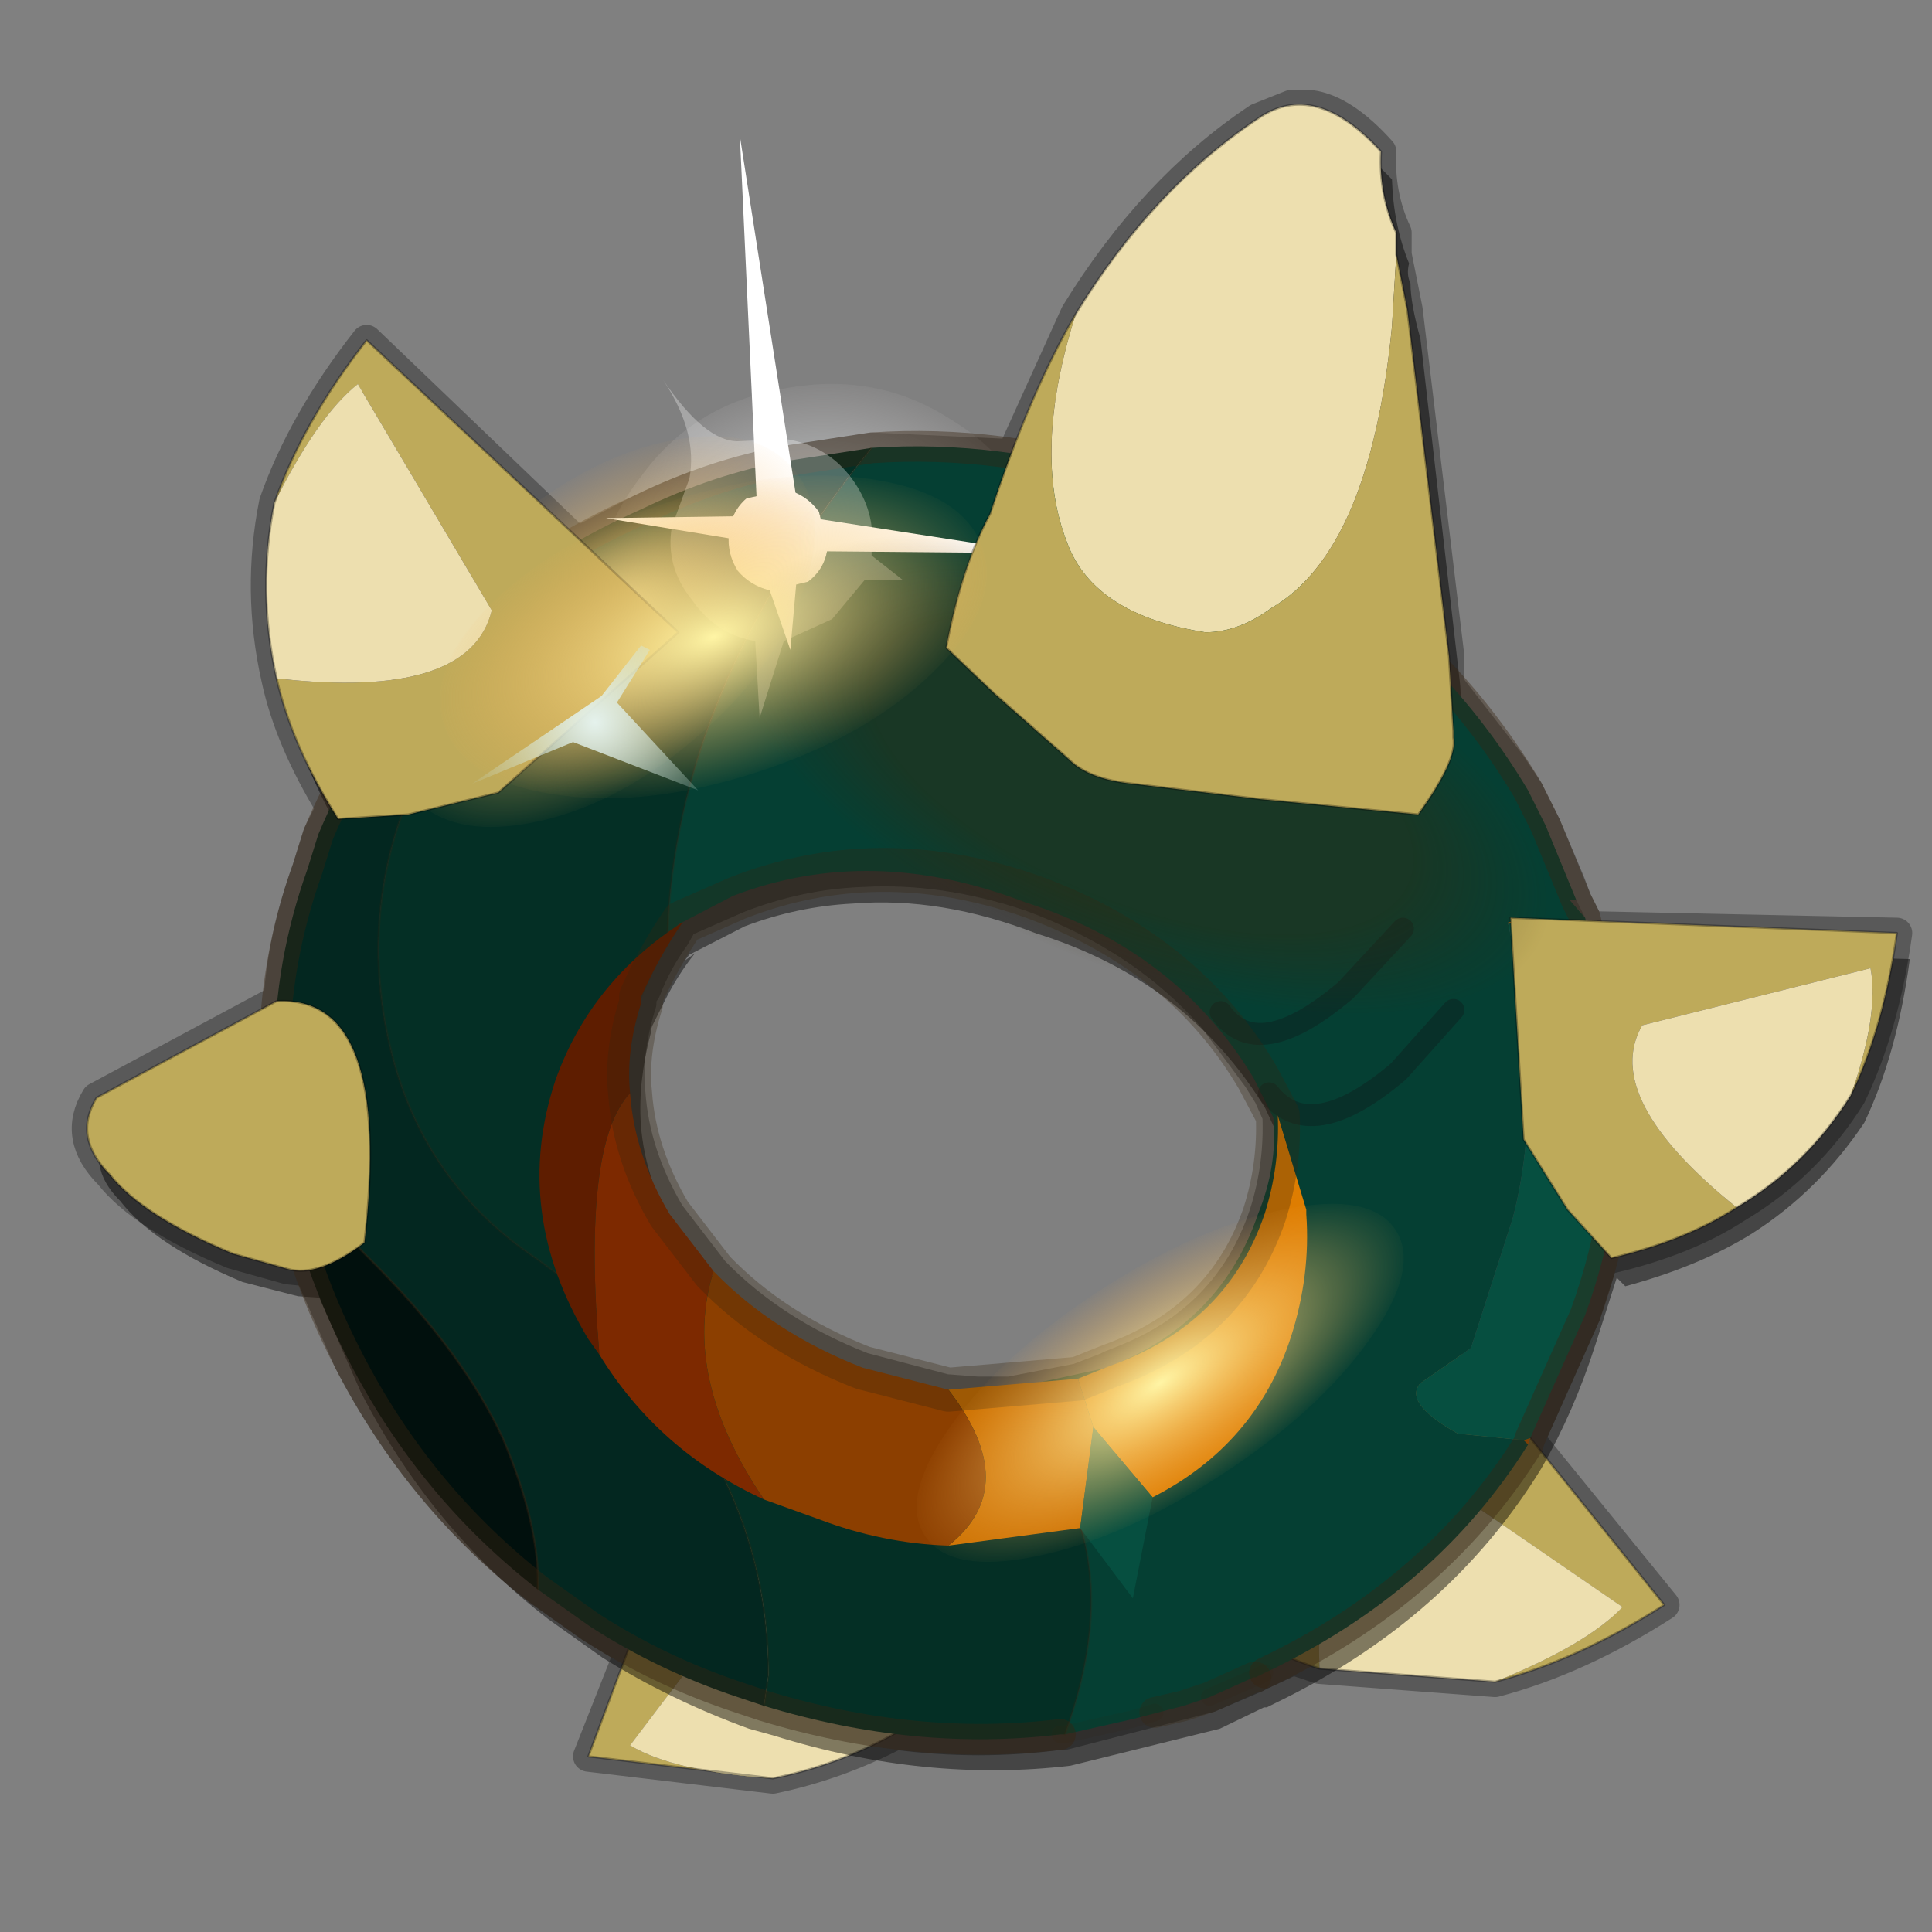 <?xml version="1.0" encoding="UTF-8" standalone="no"?>
<svg xmlns:xlink="http://www.w3.org/1999/xlink" height="440.0px" width="440.0px" xmlns="http://www.w3.org/2000/svg">
  <rect width="100%" height="100%" fill="#808080" stroke="none"/>
  <g transform="matrix(10.0, 0.0, 0.0, 10.0, 0.0, 0.0)">
    <use height="44.0" transform="matrix(1.0, 0.0, 0.0, 1.0, 0.0, 0.0)" width="44.0" xlink:href="#shape0"/>
    <use height="57.5" transform="matrix(0.648, 0.0, 0.0, 0.648, 2.25, 3.05)" width="63.65" xlink:href="#sprite0"/>
    <use height="36.85" transform="matrix(1.0, 0.0, 0.0, 1.0, 5.9, 3.1)" width="37.3" xlink:href="#shape2"/>
    <use height="65.0" transform="matrix(0.135, -0.113, 0.063, 0.077, 7.272, 15.553)" width="65.0" xlink:href="#sprite1"/>
    <use height="30.4" transform="matrix(0.322, 0.119, -0.084, 0.326, 17.596, 9.116)" width="60.1" xlink:href="#sprite2"/>
    <use height="16.25" transform="matrix(1.0, 0.0, 0.0, 1.0, 6.05, 2.4)" width="27.05" xlink:href="#shape5"/>
    <use height="65.0" transform="matrix(0.189, -0.061, 0.03, 0.095, 9.131, 13.4)" width="65.0" xlink:href="#sprite1"/>
    <use height="14.25" transform="matrix(1.0, 0.0, 0.0, 1.0, 2.0, 14.7)" width="13.9" xlink:href="#shape6"/>
    <use height="65.0" transform="matrix(0.165, -0.107, 0.042, 0.065, 19.696, 32.858)" width="65.0" xlink:href="#sprite1"/>
  </g>
  <defs>
    <g id="shape0" transform="matrix(1.0, 0.0, 0.0, 1.0, 0.0, 0.0)">
      <path d="M44.0 44.0 L0.0 44.0 0.0 0.0 44.0 0.0 44.0 44.0" fill="#43adca" fill-opacity="0.0" fill-rule="evenodd" stroke="none"/>
      <path d="M31.45 3.45 Q31.4 4.45 31.8 5.3 L31.8 5.8 32.05 7.05 33.0 14.95 33.0 15.6 34.4 17.4 34.8 18.0 35.2 18.8 35.75 20.1 35.9 20.5 36.1 20.9 36.15 21.1 43.2 21.25 Q42.9 23.4 42.15 24.95 41.15 26.55 39.55 27.5 38.4 28.25 36.7 28.65 L36.55 28.55 36.1 29.95 34.85 32.75 34.85 32.8 37.9 36.55 Q35.95 37.8 34.05 38.3 L30.05 38.0 29.45 37.8 28.8 38.1 28.6 38.2 27.55 38.65 24.25 39.5 24.15 39.5 Q22.3 39.75 20.4 39.5 19.05 40.2 17.6 40.5 L13.4 40.0 14.35 37.6 13.45 37.05 12.25 36.2 Q9.55 34.1 7.95 31.0 L7.05 28.95 6.55 28.9 5.3 28.55 Q3.25 27.7 2.5 26.75 1.65 25.9 2.2 25.0 L6.3 22.8 6.35 22.8 Q6.45 21.3 7.0 19.8 L7.25 19.0 7.55 18.4 Q6.6 16.85 6.3 15.45 5.85 13.45 6.25 11.45 6.9 9.6 8.35 7.75 L13.15 12.35 14.6 11.6 Q16.25 10.8 17.9 10.5 L19.85 10.2 23.05 10.35 24.5 7.15 Q26.25 4.3 28.65 2.7 L29.4 2.4 29.85 2.4 Q30.6 2.5 31.45 3.45 M7.05 28.95 Q6.55 27.45 6.35 26.0 L6.25 24.05 6.35 22.8 M23.05 10.35 L23.95 10.5 25.8 10.95 26.25 11.15 26.5 11.2 Q28.45 11.9 29.95 13.0 31.65 14.1 33.0 15.6 M36.15 21.1 L36.75 23.7 36.85 24.5 Q37.05 26.5 36.55 28.55 M31.95 21.15 L30.65 22.55 Q28.65 24.25 27.65 23.2 L28.65 24.55 28.9 24.95 Q29.85 26.1 31.85 24.4 L33.1 23.0 M28.9 24.95 L29.1 25.4 Q29.15 26.55 28.8 27.65 28.0 30.05 25.55 31.0 L25.3 31.1 25.2 31.15 24.55 31.4 23.0 31.7 22.25 31.7 21.6 31.65 21.55 31.65 19.65 31.15 Q17.6 30.35 16.25 28.95 L15.25 27.65 Q14.45 26.3 14.35 24.9 14.25 23.95 14.6 22.85 L14.6 22.7 14.7 22.55 Q14.95 21.9 15.35 21.35 15.25 19.55 15.7 17.95 L15.75 17.85 16.45 15.8 Q17.25 13.85 18.6 11.95 L18.95 11.45 19.3 10.95 19.85 10.2 M7.55 18.4 Q8.25 16.85 9.3 15.55 L9.45 15.4 Q10.15 14.5 11.1 13.75 L11.5 13.4 11.65 13.35 Q12.3 12.4 12.65 12.6 L12.85 12.5 13.15 12.35 M12.7 29.0 L12.05 28.55 Q9.7 26.9 8.95 24.1 8.2 21.25 9.15 18.6 L9.15 18.55 Q10.1 15.75 11.6 13.45 L11.65 13.35 M15.35 21.35 L15.55 21.0 16.8 20.45 Q18.2 19.9 19.65 19.85 21.5 19.75 23.45 20.4 26.05 21.35 27.65 23.2 M6.25 24.05 Q6.3 26.4 8.15 28.4 L8.45 28.7 Q10.55 30.8 11.45 32.75 12.3 34.75 12.25 36.2 M24.65 34.85 Q25.2 36.85 24.25 39.5 M14.35 37.6 L15.55 38.2 16.8 38.65 17.4 38.85 17.5 38.15 17.3 35.9 16.5 33.7 M20.4 39.5 L17.4 38.85 M34.85 32.8 L34.8 32.9 33.75 34.4 Q32.2 36.2 30.05 37.45 L29.45 37.8 M27.55 38.65 L28.55 38.2 28.6 38.2" fill="none" stroke="#000000" stroke-linecap="round" stroke-linejoin="round" stroke-opacity="0.302" stroke-width="0.7"/>
      <path d="M10.35 15.45 L11.15 14.7 Q12.8 13.1 14.85 12.15 17.6 10.8 20.55 10.95 21.95 11.15 22.7 12.3 23.4 13.65 23.35 15.4 23.15 15.65 21.85 15.4 L19.35 14.8 16.6 14.5 13.55 14.9 Q11.15 15.65 9.0 17.15 L10.35 15.45 M20.95 11.35 Q15.75 10.8 11.15 14.7 15.75 10.8 20.95 11.35" fill="#bed70a" fill-rule="evenodd" stroke="none"/>
      <path d="M24.7 17.5 L24.05 16.8 25.8 16.75 32.45 15.75 32.2 16.05 31.45 17.2 31.25 17.6 31.2 17.65 24.7 17.5" fill="#33320d" fill-rule="evenodd" stroke="none"/>
      <path d="M31.2 17.65 Q30.9 18.6 31.35 19.4 27.3 19.4 25.1 17.95 L24.7 17.5 31.2 17.65" fill="#3d3c0f" fill-rule="evenodd" stroke="none"/>
      <path d="M10.35 15.45 L9.0 17.15 Q6.65 20.7 7.15 25.85 M11.15 14.7 Q15.75 10.8 20.95 11.35 M10.35 15.45 L10.65 15.15 11.15 14.7 M32.2 16.05 Q36.15 19.4 36.4 25.95" fill="none" stroke="#edded2" stroke-linecap="round" stroke-linejoin="round" stroke-opacity="0.341" stroke-width="1.0"/>
      <path d="M24.7 17.5 L24.05 16.8 25.8 16.75 32.45 15.75 32.75 15.4 M32.45 15.75 L32.85 15.75 M32.45 15.75 L32.2 16.05 M31.2 17.65 Q30.9 18.6 31.35 19.4 27.3 19.4 25.1 17.95 L24.7 17.5 M31.2 17.65 L31.25 17.6 31.45 17.2 32.2 16.05 M21.4 19.95 L21.1 19.8" fill="none" stroke="#382510" stroke-linecap="round" stroke-linejoin="round" stroke-opacity="0.224" stroke-width="0.05"/>
      <path d="M34.05 38.3 Q35.95 37.8 37.9 36.55 L31.8 28.95 27.85 32.8 27.2 34.75 27.0 36.4 Q28.6 37.55 30.05 38.0 29.9 33.55 32.0 33.2 L36.95 36.6 Q36.15 37.45 34.05 38.3" fill="#beaa5a" fill-rule="evenodd" stroke="none"/>
      <path d="M30.05 38.0 L34.05 38.3 Q36.15 37.45 36.95 36.6 L32.0 33.2 Q29.9 33.55 30.05 38.0" fill="#eddfaf" fill-rule="evenodd" stroke="none"/>
      <path d="M34.05 38.3 Q35.95 37.8 37.9 36.55 L31.8 28.95 27.85 32.8 27.2 34.75 27.0 36.4 Q28.6 37.55 30.05 38.0 L34.05 38.3 Z" fill="none" stroke="#000000" stroke-linecap="round" stroke-linejoin="round" stroke-opacity="0.302" stroke-width="0.05"/>
      <path d="M17.6 40.5 L13.4 40.0 16.8 30.9 Q21.25 32.9 21.75 33.25 L23.0 34.95 23.7 36.4 21.3 38.9 Q20.05 34.65 17.95 35.0 L14.35 39.75 Q15.35 40.35 17.6 40.5" fill="#beaa5a" fill-rule="evenodd" stroke="none"/>
      <path d="M21.3 38.9 Q19.6 40.1 17.6 40.5 15.35 40.35 14.35 39.75 L17.95 35.0 Q20.05 34.65 21.3 38.9" fill="#eddfaf" fill-rule="evenodd" stroke="none"/>
      <path d="M17.6 40.5 L13.4 40.0 16.8 30.9 Q21.25 32.9 21.75 33.25 L23.0 34.95 23.7 36.4 21.3 38.9 Q19.6 40.1 17.6 40.5 Z" fill="none" stroke="#000000" stroke-linecap="round" stroke-linejoin="round" stroke-opacity="0.302" stroke-width="0.05"/>
    </g>
    <g id="sprite0" transform="matrix(1.0, 0.0, 0.0, 1.0, 0.0, 0.0)">
      <use height="57.5" transform="matrix(1.0, 0.0, 0.0, 1.0, 0.0, 0.0)" width="63.65" xlink:href="#shape1"/>
    </g>
    <g id="shape1" transform="matrix(1.0, 0.0, 0.0, 1.0, 0.0, 0.0)">
      <path d="M46.1 5.25 Q46.1 5.95 46.45 7.2 L47.85 19.4 47.9 20.45 50.6 24.15 51.2 25.35 52.3 28.0 52.6 28.6 52.65 28.7 63.65 29.0 Q63.2 32.35 62.05 34.75 60.45 37.15 58.1 38.65 56.25 39.8 53.65 40.5 L53.35 40.2 52.6 42.55 Q51.85 44.9 50.7 46.9 47.45 52.2 41.35 55.15 L41.05 55.3 40.95 55.3 39.4 56.05 34.15 57.35 Q29.05 57.95 23.75 56.3 L22.85 56.05 Q20.1 55.05 17.7 53.55 L15.8 52.2 Q11.65 49.0 9.2 44.2 L7.75 40.9 7.0 40.85 5.05 40.35 Q1.95 39.05 0.75 37.5 -0.5 36.25 0.35 34.9 L6.65 31.6 Q6.9 29.25 7.75 26.9 L8.15 25.7 8.6 24.7 Q7.2 22.35 6.7 20.2 6.0 17.1 6.6 13.95 7.55 11.2 9.85 8.25 L17.2 15.35 19.4 14.25 Q22.0 13.05 24.55 12.55 L27.5 12.1 32.45 12.3 Q33.5 9.35 34.75 7.3 37.55 2.95 41.2 0.45 43.1 -0.9 45.45 1.6 45.5 3.2 46.05 4.55 45.95 4.95 46.1 5.25 M41.15 39.05 Q41.85 37.35 41.65 35.65 L41.0 34.25 Q38.25 29.75 32.95 28.1 29.6 26.8 26.5 27.05 24.55 27.15 22.7 27.85 L20.75 28.85 20.6 29.05 20.95 28.8 Q20.35 29.55 19.9 30.45 L19.45 31.35 19.4 31.5 19.4 31.6 Q18.95 33.3 19.05 34.8 19.2 36.9 20.5 39.0 21.1 40.1 22.0 41.05 24.05 43.2 27.25 44.45 28.75 45.0 30.2 45.2 L31.55 45.3 31.75 45.3 Q33.7 45.2 35.65 44.5 L35.95 44.35 36.8 44.0 Q40.0 42.4 41.15 39.05" fill="#000000" fill-opacity="0.459" fill-rule="evenodd" stroke="none"/>
    </g>
    <g id="shape2" transform="matrix(1.0, 0.0, 0.0, 1.0, -5.9, -3.1)">
      <path d="M21.65 9.55 Q23.4 10.6 23.7 12.45 24.05 14.35 22.8 16.0 21.6 17.6 19.5 18.0 17.45 18.35 15.75 17.3 14.0 16.2 13.65 14.3 13.35 12.45 14.6 10.85 15.8 9.2 17.85 8.85 19.95 8.45 21.65 9.55" fill="url(#gradient0)" fill-rule="evenodd" stroke="none"/>
      <path d="M35.9 20.5 L36.1 20.9 35.75 20.5 35.9 20.5" fill="#444444" fill-rule="evenodd" stroke="none"/>
      <path d="M34.85 32.75 L34.8 32.9 34.7 32.8 34.85 32.75" fill="#ab5100" fill-rule="evenodd" stroke="none"/>
      <path d="M34.45 21.0 L34.35 21.05 34.35 21.0 34.45 21.0" fill="#de7d01" fill-rule="evenodd" stroke="none"/>
      <path d="M11.6 13.45 L11.5 13.4 11.65 13.35 11.6 13.45" fill="#9e4700" fill-rule="evenodd" stroke="none"/>
      <path d="M11.5 13.4 L11.6 13.45 Q10.1 15.75 9.15 18.55 8.2 21.25 8.95 24.1 9.7 26.9 12.05 28.55 14.4 30.15 15.9 32.6 17.5 35.15 17.5 38.15 L17.4 38.85 16.8 38.65 Q15.0 38.05 13.45 37.05 L12.25 36.2 Q12.3 34.75 11.45 32.75 10.55 30.8 8.45 28.7 6.3 26.6 6.25 24.05 6.25 21.9 7.0 19.8 L7.25 19.0 Q8.05 17.1 9.3 15.55 10.25 14.35 11.5 13.4" fill="#032720" fill-rule="evenodd" stroke="none"/>
      <path d="M19.85 10.2 Q22.75 10.0 25.8 10.95 L26.25 11.15 26.5 11.2 Q28.45 11.9 29.95 13.0 32.95 14.9 34.8 18.0 L35.2 18.8 35.9 20.5 35.75 20.5 36.1 20.9 36.75 23.7 36.5 23.7 35.2 22.25 34.45 21.0 34.35 21.0 34.35 21.05 Q35.2 24.9 34.45 27.75 L33.5 30.7 32.35 31.5 Q31.95 31.95 33.2 32.65 L34.7 32.8 34.8 32.9 Q32.7 36.25 28.8 38.1 L28.6 38.2 28.55 38.2 27.55 38.65 26.95 38.85 25.8 39.15 24.25 39.5 Q26.05 34.6 22.45 31.75 L25.2 31.15 Q27.8 30.15 28.65 27.65 29.1 26.55 29.0 25.45 L28.55 24.55 Q26.8 21.65 23.35 20.55 19.85 19.2 16.7 20.4 L15.45 21.05 15.2 21.35 Q15.35 15.75 19.85 10.2" fill="#053f33" fill-rule="evenodd" stroke="none"/>
      <path d="M36.75 23.7 L36.85 24.5 Q37.1 27.2 36.1 29.95 L34.85 32.75 34.7 32.8 33.2 32.65 Q31.95 31.95 32.35 31.5 L33.5 30.7 34.45 27.75 Q35.2 24.9 34.35 21.05 L34.45 21.0 35.2 22.25 36.5 23.7 36.75 23.7" fill="#064f40" fill-rule="evenodd" stroke="none"/>
      <path d="M6.25 24.05 Q6.3 26.6 8.45 28.7 10.55 30.8 11.45 32.75 12.3 34.75 12.25 36.2 9.55 34.1 7.95 31.0 6.65 28.5 6.35 26.0 L6.25 24.05" fill="#01100d" fill-rule="evenodd" stroke="none"/>
      <path d="M11.6 13.45 L11.65 13.35 Q12.3 12.4 12.65 12.6 L12.85 12.5 Q13.7 12.0 14.6 11.6 16.25 10.8 17.9 10.5 L19.85 10.2 Q15.35 15.75 15.2 21.35 14.8 21.9 14.55 22.7 L14.35 23.25 Q13.8 25.45 15.15 27.65 16.7 30.2 19.65 31.2 L21.55 31.65 22.45 31.75 Q26.05 34.6 24.25 39.5 L24.15 39.5 Q20.85 39.9 17.4 38.85 L17.5 38.15 Q17.5 35.15 15.9 32.6 14.4 30.15 12.05 28.55 9.7 26.9 8.95 24.1 8.2 21.25 9.15 18.55 10.1 15.75 11.6 13.45" fill="#042f25" fill-rule="evenodd" stroke="none"/>
      <path d="M27.55 38.65 L26.95 38.85 26.3 39.0 M27.55 38.65 L28.55 38.2 28.6 38.2" fill="none" stroke="#382510" stroke-linecap="round" stroke-linejoin="round" stroke-opacity="0.302" stroke-width="0.7"/>
      <path d="M28.8 38.1 L28.6 38.2 27.55 38.65 M26.3 39.0 L25.8 39.15 24.25 39.5 24.15 39.5" fill="none" stroke="#382510" stroke-linecap="round" stroke-linejoin="round" stroke-opacity="0.102" stroke-width="0.4"/>
      <path d="M11.65 13.35 L11.5 13.4 Q10.25 14.35 9.3 15.55 8.05 17.1 7.25 19.0 L7.0 19.8 Q6.25 21.9 6.25 24.05 M12.25 36.2 L13.45 37.05 Q15.0 38.05 16.8 38.65 L17.4 38.85 M12.85 12.5 Q13.7 12.0 14.6 11.6 16.25 10.8 17.9 10.5 L19.85 10.2 Q22.75 10.0 25.8 10.95 L26.25 11.15 26.5 11.2 Q28.45 11.9 29.95 13.0 32.95 14.9 34.8 18.0 L35.2 18.8 35.9 20.5 36.1 20.9 36.75 23.7 36.85 24.5 Q37.1 27.2 36.1 29.95 L34.85 32.75 34.8 32.9 Q32.7 36.25 28.8 38.1 M24.15 39.5 Q20.85 39.9 17.4 38.85 M11.65 13.35 Q12.3 12.4 12.65 12.6 M12.25 36.2 Q9.55 34.1 7.95 31.0 6.65 28.5 6.35 26.0 L6.25 24.05" fill="none" stroke="#382510" stroke-linecap="round" stroke-linejoin="round" stroke-opacity="0.4" stroke-width="0.7"/>
      <path d="M6.25 24.05 Q6.3 26.6 8.45 28.7 10.55 30.8 11.45 32.75 12.3 34.75 12.25 36.2 M12.65 12.6 L12.85 12.5" fill="none" stroke="#382510" stroke-linecap="round" stroke-linejoin="round" stroke-opacity="0.4" stroke-width="0.05"/>
      <path d="M11.6 13.45 L11.65 13.35 M17.4 38.85 L17.5 38.15 Q17.5 35.15 15.9 32.6 14.4 30.15 12.05 28.55 9.7 26.9 8.95 24.1 8.2 21.25 9.15 18.55 10.1 15.75 11.6 13.45 M22.45 31.75 Q26.05 34.6 24.25 39.5 M14.35 23.25 L15.2 21.35 Q15.35 15.75 19.85 10.2" fill="none" stroke="#382510" stroke-linecap="round" stroke-linejoin="round" stroke-opacity="0.224" stroke-width="0.05"/>
      <path d="M27.8 23.05 Q28.65 24.25 30.65 22.55 L31.95 21.15 M28.9 24.9 Q29.85 26.1 31.85 24.4 L33.1 23.0" fill="none" stroke="#130f12" stroke-linecap="round" stroke-linejoin="round" stroke-opacity="0.302" stroke-width="0.5"/>
      <path d="M24.6 34.8 L21.6 35.2 Q23.3 33.85 21.6 31.65 L24.55 31.4 24.9 32.5 24.6 34.8" fill="#cc7000" fill-rule="evenodd" stroke="none"/>
      <path d="M29.1 25.4 L29.75 27.55 29.75 27.65 Q29.85 29.05 29.4 30.45 28.6 32.9 26.25 34.1 L24.9 32.5 24.55 31.4 25.3 31.1 Q27.95 30.15 28.8 27.65 29.15 26.55 29.1 25.4" fill="#de7d01" fill-rule="evenodd" stroke="none"/>
      <path d="M13.65 30.85 L13.4 30.5 Q11.65 27.6 12.65 24.6 13.45 22.35 15.55 21.0 15.0 21.8 14.6 22.7 L14.6 22.85 Q14.25 23.95 14.35 24.9 13.25 26.05 13.65 30.85" fill="#5e1d00" fill-rule="evenodd" stroke="none"/>
      <path d="M17.4 34.15 Q15.0 33.05 13.65 30.85 13.25 26.05 14.35 24.9 14.45 26.3 15.25 27.65 L16.25 28.95 Q15.5 31.35 17.4 34.15" fill="#7d2900" fill-rule="evenodd" stroke="none"/>
      <path d="M21.6 35.2 Q20.1 35.15 18.65 34.6 L17.4 34.15 Q15.5 31.35 16.25 28.95 17.6 30.35 19.65 31.15 L21.6 31.65 Q23.3 33.85 21.6 35.2" fill="#8c3f00" fill-rule="evenodd" stroke="none"/>
      <path d="M26.25 34.1 L25.8 36.4 24.6 34.8 24.9 32.5 26.25 34.1" fill="#064f40" fill-rule="evenodd" stroke="none"/>
      <path d="M15.55 21.0 L16.8 20.45 Q20.0 19.2 23.45 20.4 26.95 21.65 28.65 24.55 L29.1 25.4 M15.55 21.0 Q15.0 21.8 14.6 22.7 L14.6 22.85 Q14.25 23.95 14.35 24.9 14.45 26.3 15.25 27.65 L16.25 28.95 Q17.6 30.35 19.65 31.15 L21.6 31.65 24.55 31.4 25.3 31.1 Q27.95 30.15 28.8 27.65 29.15 26.55 29.1 25.4" fill="none" stroke="#382510" stroke-linecap="round" stroke-linejoin="round" stroke-opacity="0.302" stroke-width="1.0"/>
      <path d="M42.15 24.95 Q42.9 23.4 43.2 21.25 L34.4 20.9 34.7 25.95 35.7 27.55 36.7 28.65 Q38.4 28.25 39.55 27.5 36.45 25.0 37.4 23.35 L42.6 22.05 Q42.8 23.1 42.15 24.95" fill="#beaa5a" fill-rule="evenodd" stroke="none"/>
      <path d="M39.55 27.5 Q41.15 26.55 42.15 24.95 42.8 23.1 42.6 22.05 L37.4 23.35 Q36.45 25.0 39.55 27.5" fill="#eddfaf" fill-rule="evenodd" stroke="none"/>
      <path d="M39.55 27.5 Q41.15 26.55 42.15 24.95 42.9 23.4 43.2 21.25 L34.4 20.9 34.7 25.95 35.7 27.55 36.7 28.65 Q38.4 28.25 39.55 27.5 Z" fill="none" stroke="#000000" stroke-linecap="round" stroke-linejoin="round" stroke-opacity="0.302" stroke-width="0.05"/>
      <path d="M18.65 11.65 L18.85 12.45 Q18.8 12.95 18.4 13.25 L17.55 13.45 Q17.1 13.35 16.8 13.0 16.55 12.6 16.6 12.15 16.65 11.65 17.0 11.35 L17.9 11.15 Q18.35 11.25 18.65 11.65" fill="#ffffff" fill-rule="evenodd" stroke="none"/>
      <path d="M18.65 11.65 Q18.35 11.25 17.9 11.15 L17.0 11.35 Q16.65 11.65 16.6 12.15 16.55 12.6 16.8 13.0 17.1 13.35 17.55 13.45 L18.4 13.25 Q18.8 12.95 18.85 12.45 L18.65 11.65 M19.85 12.65 L20.55 13.2 19.7 13.2 18.95 14.1 17.85 14.6 17.3 16.35 17.2 14.6 Q16.3 14.45 15.75 13.65 15.15 12.9 15.3 12.0 L15.7 10.9 Q15.9 9.85 15.1 8.65 16.05 10.05 16.8 10.05 L17.9 10.0 Q18.85 10.15 19.4 10.9 19.95 11.65 19.85 12.5 L19.85 12.65" fill="#ffffff" fill-opacity="0.302" fill-rule="evenodd" stroke="none"/>
      <path d="M18.2 12.55 L18.0 14.8 17.15 12.35 13.8 11.8 17.25 11.75 16.85 3.1 18.2 11.75 23.7 12.6 18.2 12.55" fill="#ffffff" fill-rule="evenodd" stroke="none"/>
    </g>
    <radialGradient cx="0" cy="0" gradientTransform="matrix(0.007, -0.001, 0.001, 0.006, 18.65, 13.4)" gradientUnits="userSpaceOnUse" id="gradient0" r="819.2" spreadMethod="pad">
      <stop offset="0.004" stop-color="#e0fafc"/>
      <stop offset="1.0" stop-color="#e5dcdc" stop-opacity="0.0"/>
    </radialGradient>
    <g id="sprite1" transform="matrix(1.0, 0.0, 0.0, 1.0, 32.5, 32.5)">
      <use height="65.0" transform="matrix(1.0, 0.0, 0.0, 1.0, -32.5, -32.5)" width="65.0" xlink:href="#shape3"/>
    </g>
    <g id="shape3" transform="matrix(1.0, 0.0, 0.0, 1.0, 32.5, 32.5)">
      <path d="M22.95 -23.0 Q32.5 -13.45 32.5 0.0 32.5 13.45 22.95 22.95 13.45 32.5 0.0 32.5 -13.45 32.5 -23.0 22.95 -32.5 13.45 -32.5 0.0 -32.5 -13.45 -23.0 -23.0 -13.45 -32.5 0.0 -32.5 13.45 -32.5 22.95 -23.0" fill="url(#gradient1)" fill-rule="evenodd" stroke="none"/>
    </g>
    <radialGradient cx="0" cy="0" gradientTransform="matrix(0.041, 0.0, 0.0, 0.041, 0.0, 0.0)" gradientUnits="userSpaceOnUse" id="gradient1" r="819.2" spreadMethod="pad">
      <stop offset="0.0" stop-color="#fff5a5"/>
      <stop offset="1.0" stop-color="#f5ad4e" stop-opacity="0.0"/>
    </radialGradient>
    <g id="sprite2" transform="matrix(1.0, 0.0, 0.0, 1.0, 0.0, -0.05)">
      <use height="30.4" transform="matrix(1.0, 0.0, 0.0, 1.0, 0.0, 0.05)" width="60.1" xlink:href="#shape4"/>
    </g>
    <g id="shape4" transform="matrix(1.0, 0.0, 0.0, 1.0, 0.0, -0.05)">
      <path d="M60.1 15.25 Q60.1 21.5 51.3 25.95 42.5 30.4 30.05 30.45 17.6 30.4 8.8 25.95 0.0 21.5 0.0 15.25 0.0 8.95 8.8 4.45 17.6 0.0 30.05 0.05 42.5 0.0 51.3 4.45 60.1 8.95 60.1 15.25" fill="url(#gradient2)" fill-rule="evenodd" stroke="none"/>
    </g>
    <radialGradient cx="0" cy="0" gradientTransform="matrix(0.0, -0.016, 0.035, 0.0, 30.05, 15.25)" gradientUnits="userSpaceOnUse" id="gradient2" r="819.2" spreadMethod="pad">
      <stop offset="0.0" stop-color="#372a0e" stop-opacity="0.396"/>
      <stop offset="0.663" stop-color="#372a0e" stop-opacity="0.396"/>
      <stop offset="1.0" stop-color="#382a0e" stop-opacity="0.0"/>
    </radialGradient>
    <g id="shape5" transform="matrix(1.0, 0.0, 0.0, 1.0, -6.05, -2.4)">
      <path d="M6.25 11.45 Q6.9 9.6 8.35 7.75 L15.45 14.4 11.35 18.05 9.3 18.55 7.7 18.65 Q6.65 17.0 6.3 15.45 10.7 15.95 11.2 13.9 L8.15 8.75 Q7.25 9.45 6.25 11.45" fill="#beaa5a" fill-rule="evenodd" stroke="none"/>
      <path d="M6.3 15.45 Q5.85 13.45 6.25 11.45 7.25 9.45 8.15 8.75 L11.2 13.9 Q10.7 15.95 6.3 15.45" fill="#eddfaf" fill-rule="evenodd" stroke="none"/>
      <path d="M6.25 11.45 Q6.9 9.6 8.35 7.75 L15.45 14.4 11.35 18.05 9.3 18.55 7.7 18.65 Q6.65 17.0 6.3 15.45 5.85 13.45 6.25 11.45 Z" fill="none" stroke="#000000" stroke-linecap="round" stroke-linejoin="round" stroke-opacity="0.302" stroke-width="0.05"/>
      <path d="M24.5 7.15 Q26.25 4.3 28.65 2.7 29.95 1.8 31.45 3.45 31.4 4.45 31.8 5.3 L31.8 5.8 31.7 7.45 Q31.2 12.55 28.95 13.85 28.2 14.4 27.45 14.4 24.9 14.0 24.3 12.35 23.5 10.3 24.5 7.15" fill="#eddfaf" fill-rule="evenodd" stroke="none"/>
      <path d="M31.8 5.8 L32.05 7.05 33.0 14.95 33.1 16.65 33.1 16.8 Q33.2 17.3 32.3 18.55 L28.7 18.2 25.8 17.85 Q24.8 17.75 24.35 17.3 L22.65 15.8 21.55 14.75 Q21.9 12.9 22.55 11.7 23.45 8.95 24.5 7.15 23.5 10.3 24.3 12.35 24.9 14.0 27.45 14.4 28.2 14.4 28.95 13.85 31.2 12.55 31.7 7.45 L31.8 5.8" fill="#beaa5a" fill-rule="evenodd" stroke="none"/>
      <path d="M24.5 7.15 Q26.25 4.3 28.65 2.7 29.95 1.8 31.45 3.45 31.4 4.45 31.8 5.3 L31.8 5.8 32.05 7.05 33.0 14.95 33.1 16.65 33.1 16.8 Q33.2 17.3 32.3 18.55 L28.7 18.2 25.8 17.85 Q24.8 17.75 24.35 17.3 L22.65 15.8 21.55 14.75 Q21.9 12.9 22.55 11.7 23.45 8.95 24.5 7.15 Z" fill="none" stroke="#000000" stroke-linecap="round" stroke-linejoin="round" stroke-opacity="0.302" stroke-width="0.05"/>
    </g>
    <g id="shape6" transform="matrix(1.0, 0.0, 0.0, 1.0, -2.0, -14.7)">
      <path d="M14.6 14.7 L14.8 14.8 14.05 16.0 15.9 18.0 13.05 16.9 10.75 17.85 13.7 15.85 14.6 14.7" fill="url(#gradient3)" fill-rule="evenodd" stroke="none"/>
      <path d="M8.3 28.3 Q7.25 29.1 6.55 28.9 L5.3 28.55 Q3.25 27.7 2.5 26.75 1.65 25.9 2.2 25.0 L6.3 22.8 Q8.95 22.65 8.3 28.3" fill="#beaa5a" fill-rule="evenodd" stroke="none"/>
      <path d="M8.3 28.3 Q7.25 29.1 6.55 28.9 L5.3 28.55 Q3.25 27.7 2.5 26.75 1.65 25.9 2.2 25.0 L6.3 22.8 Q8.95 22.65 8.3 28.3 Z" fill="none" stroke="#000000" stroke-linecap="round" stroke-linejoin="round" stroke-opacity="0.302" stroke-width="0.05"/>
    </g>
    <radialGradient cx="0" cy="0" gradientTransform="matrix(0.003, -0.003, 0.003, 0.003, 13.55, 16.45)" gradientUnits="userSpaceOnUse" id="gradient3" r="819.2" spreadMethod="pad">
      <stop offset="0.0" stop-color="#e5f2ed"/>
      <stop offset="1.0" stop-color="#c5e3d9" stop-opacity="0.0"/>
    </radialGradient>
  </defs>
</svg>
